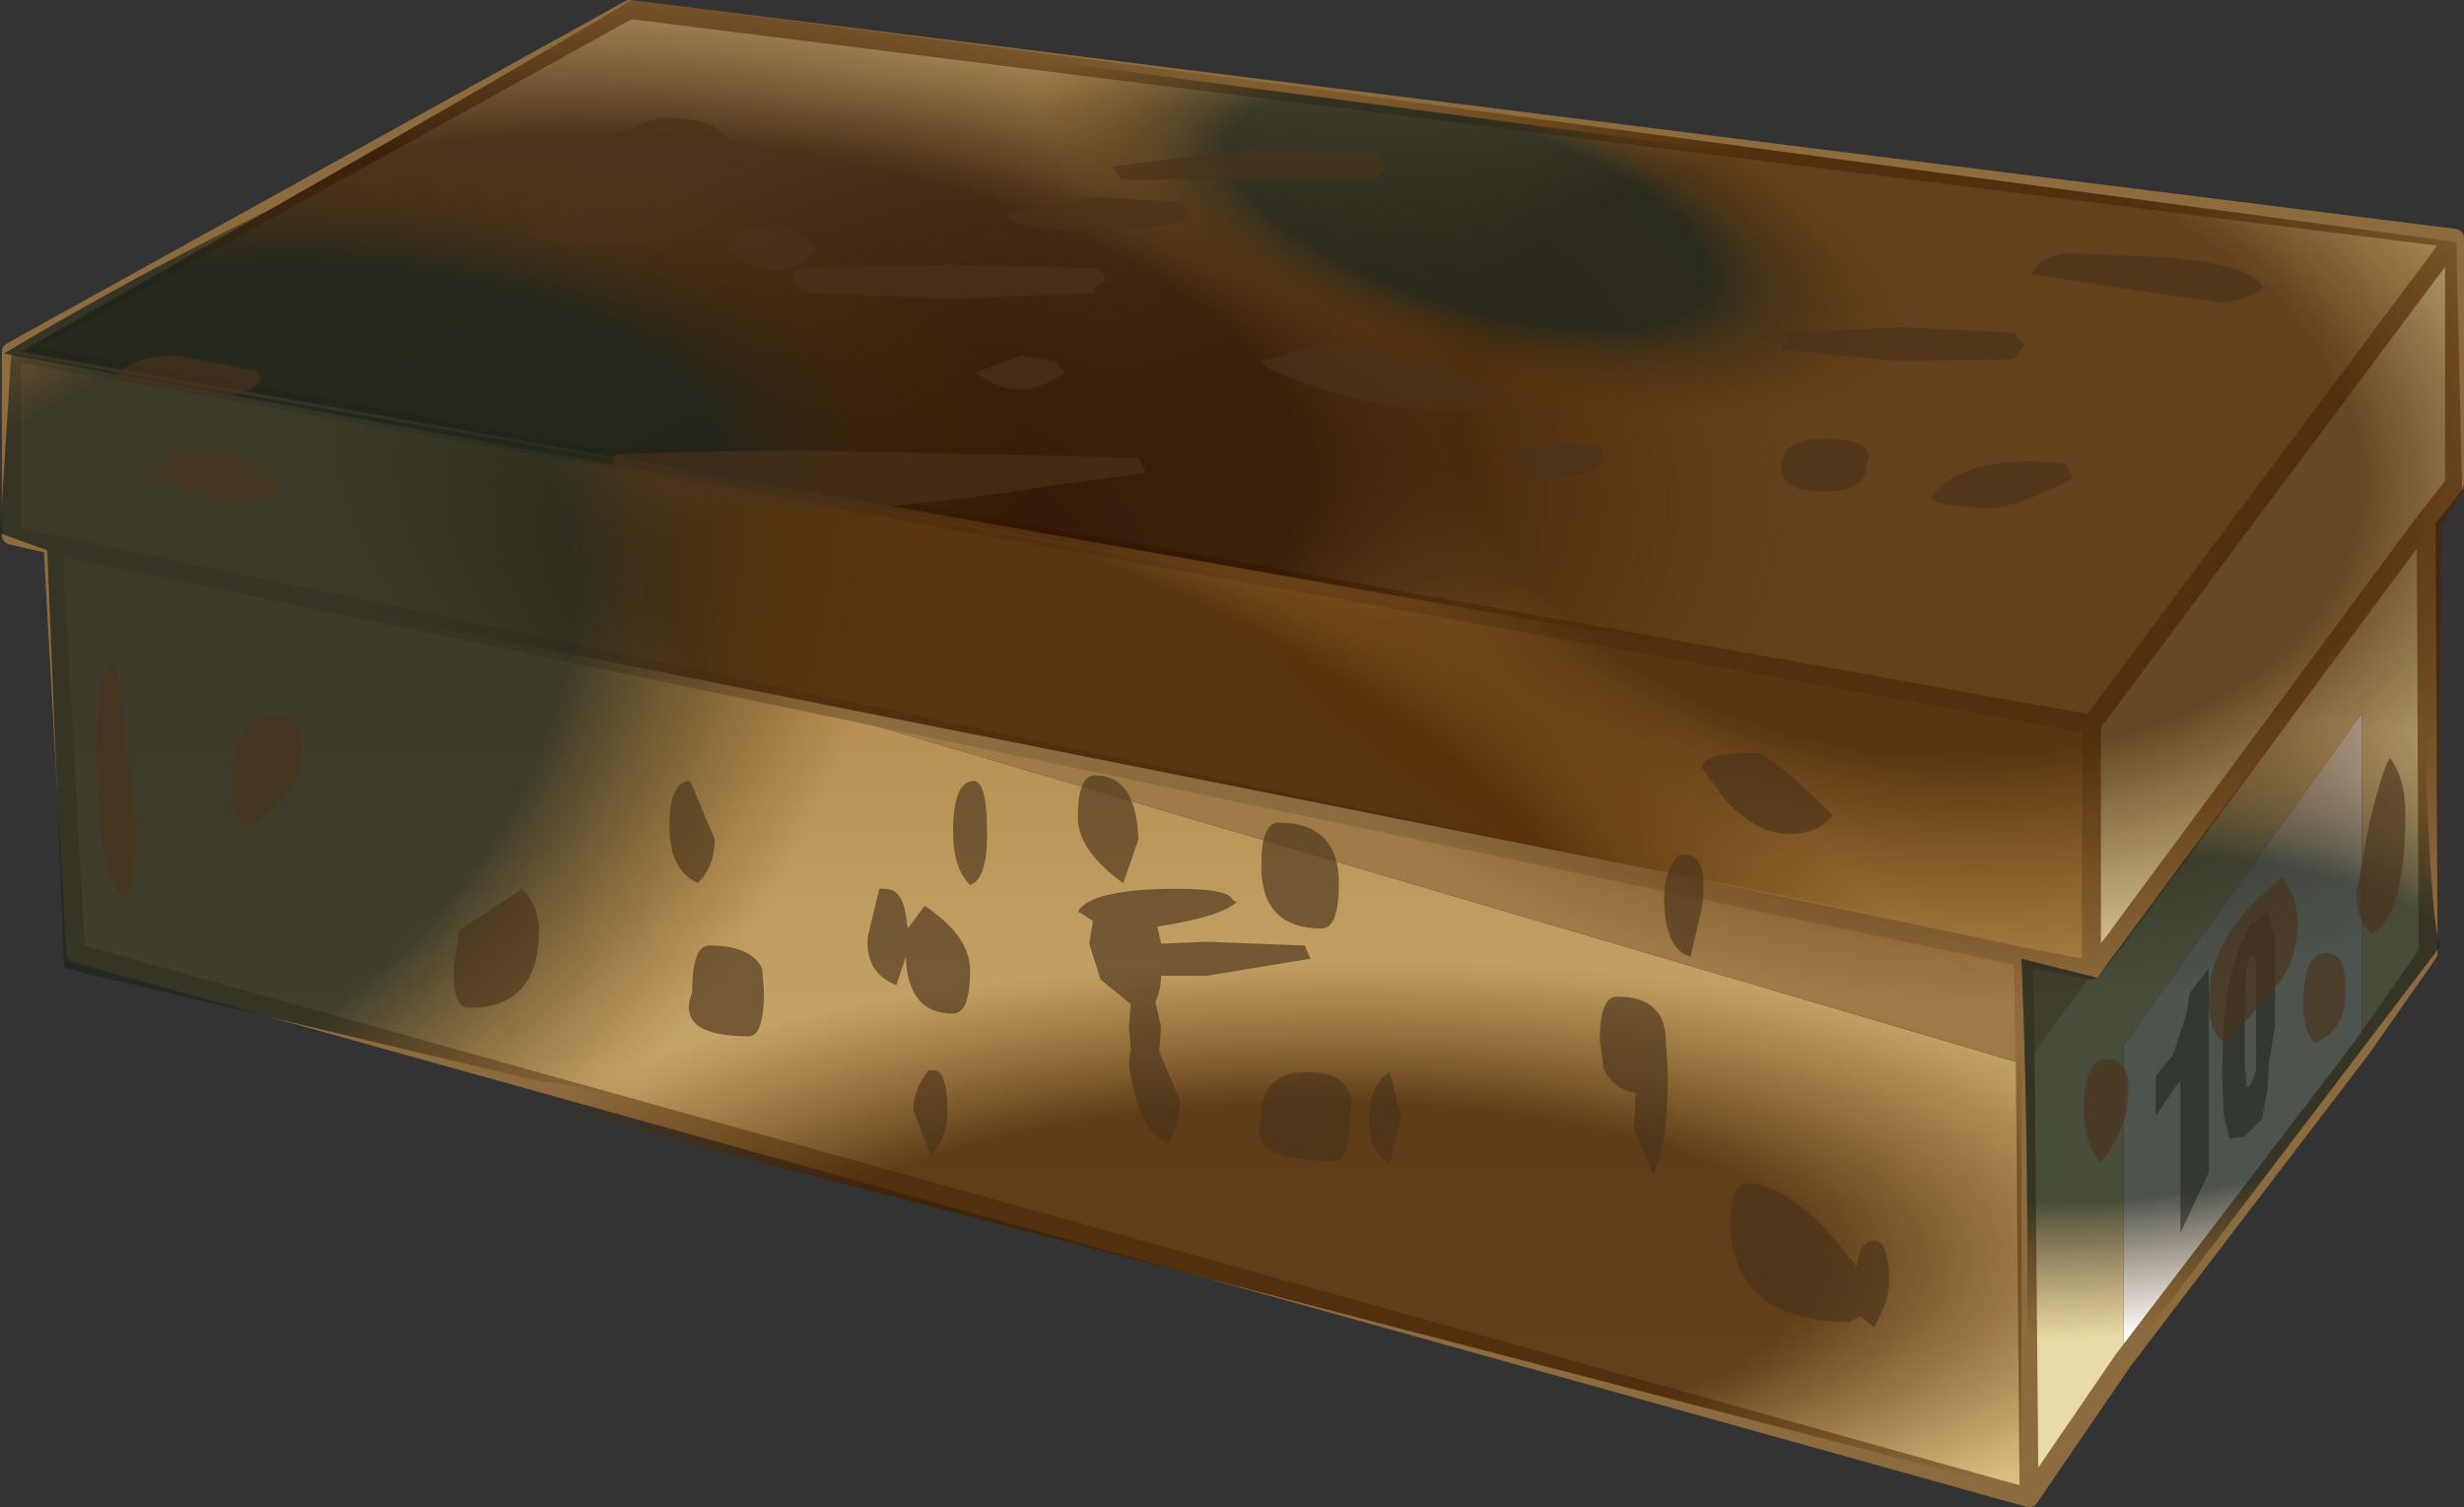 <?xml version="1.0" encoding="UTF-8" standalone="no"?>
<svg xmlns:xlink="http://www.w3.org/1999/xlink" height="39.85px" width="65.15px" xmlns="http://www.w3.org/2000/svg">
  <rect width="100%" height="100%" fill="#333333" stroke="none"/>
  <g transform="matrix(1.0, 0.0, 0.0, 1.0, 32.55, 19.9)">
    <use height="39.85" transform="matrix(1.0, 0.0, 0.0, 1.0, -32.55, -19.9)" width="65.15" xlink:href="#shape0"/>
  </g>
  <defs>
    <g id="shape0" transform="matrix(1.0, 0.0, 0.0, 1.0, 32.55, 19.9)">
      <path d="M22.75 -0.75 L32.35 -13.6 32.35 -7.1 31.6 -6.15 23.9 4.25 23.35 5.0 23.9 4.25 31.6 -6.15 31.65 5.3 29.9 7.8 29.9 -1.05 23.6 7.75 23.6 16.05 21.1 19.7 21.0 8.25 23.35 5.0 22.75 5.75 22.75 -0.75" fill="#e9dba7" fill-rule="evenodd" stroke="none"/>
      <path d="M32.35 -13.6 L22.75 -0.75 -32.25 -10.6 -15.9 -19.65 32.35 -13.6" fill="#dabd83" fill-rule="evenodd" stroke="none"/>
      <path d="M22.75 5.75 L23.35 5.0 21.0 8.25 20.95 5.4 22.75 5.75 M-12.25 -1.55 L21.0 8.25 21.1 19.7 -30.55 5.3 -31.15 -5.5 -12.25 -1.55" fill="url(#gradient0)" fill-rule="evenodd" stroke="none"/>
      <path d="M22.75 -0.75 L22.75 5.75 20.95 5.4 -12.25 -1.55 -31.15 -5.5 -32.25 -5.75 -32.25 -10.6 22.75 -0.75" fill="#ad8748" fill-rule="evenodd" stroke="none"/>
      <path d="M20.95 5.4 L21.0 8.25 -12.25 -1.55 20.95 5.4" fill="#9e7b47" fill-rule="evenodd" stroke="none"/>
      <path d="M23.6 16.05 L23.6 7.75 29.9 -1.05 29.9 7.8 23.6 16.05" fill="#ffffff" fill-rule="evenodd" stroke="none"/>
      <path d="M32.35 -13.6 L22.75 -0.75 22.75 5.75 23.35 5.0 23.9 4.25 31.6 -6.15 32.35 -7.1 32.35 -13.6 -15.9 -19.65 -32.25 -10.6 22.75 -0.75 M20.95 5.4 L21.0 8.25 M-12.25 -1.55 L-31.15 -5.5 -30.55 5.3 21.1 19.7 21.0 8.25 M22.75 5.75 L20.95 5.4 -12.25 -1.55 M23.6 16.05 L21.1 19.7 M29.9 7.8 L31.65 5.3 31.6 -6.15 M29.9 7.8 L23.6 16.05 M-31.15 -5.5 L-32.25 -5.75 -32.25 -10.6" fill="none" stroke="#8c6b3e" stroke-linecap="round" stroke-linejoin="round" stroke-width="0.5"/>
      <path d="M24.45 9.6 L24.45 8.55 24.9 8.0 25.05 7.55 25.25 6.95 25.35 6.35 25.85 5.7 25.85 11.1 25.1 12.7 25.1 8.65 24.45 9.6 M27.1 5.45 L26.95 5.35 26.85 5.75 26.8 6.6 26.8 8.15 26.85 8.85 26.95 8.8 27.1 8.4 27.1 7.65 27.1 6.05 27.1 5.45 M27.3 4.3 Q27.3 4.15 27.4 4.25 L27.45 4.3 27.6 4.9 27.6 6.05 27.6 7.25 27.45 8.15 27.4 8.95 27.25 9.7 26.8 10.15 26.4 10.2 26.25 9.6 26.2 8.4 26.25 7.05 26.4 6.0 26.65 5.2 26.95 4.55 27.3 4.3" fill="#000000" fill-opacity="0.51" fill-rule="evenodd" stroke="none"/>
      <path d="M9.4 -3.1 L-25.45 -9.25 -25.5 -9.25 Q-22.3 -11.75 -18.8 -13.9 -13.8 -17.0 -9.4 -18.65 L9.3 -16.15 Q10.6 -13.9 10.65 -10.4 10.65 -7.0 9.4 -3.1" fill="url(#gradient1)" fill-rule="evenodd" stroke="none"/>
      <path d="M-25.45 -9.25 L9.4 -3.1 9.45 -3.1 Q14.3 0.2 17.65 3.9 L18.2 4.5 -22.7 -3.65 Q-25.3 -6.9 -25.45 -9.25" fill="url(#gradient2)" fill-rule="evenodd" stroke="none"/>
      <path d="M20.9 7.25 L20.9 19.5 -18.9 9.15 -17.05 8.35 Q-9.5 5.35 1.35 4.95 12.15 4.55 19.95 6.95 L20.9 7.25" fill="url(#gradient3)" fill-rule="evenodd" stroke="none"/>
      <path d="M32.0 -5.95 L32.0 3.8 31.95 3.85 32.0 3.85 32.0 4.45 31.65 4.35 Q16.85 28.5 -0.9 -2.0 -3.45 -5.3 -3.45 -9.1 -3.55 -14.15 0.7 -17.75 L32.4 -13.5 32.55 -6.9 32.0 -5.95" fill="url(#gradient4)" fill-rule="evenodd" stroke="none"/>
      <path d="M19.0 -1.55 L-32.0 -10.6 Q-18.3 -18.4 -15.85 -19.9 L5.35 -17.15 6.85 -17.5 Q6.85 -17.5 6.95 -17.45 L8.2 -16.1 9.05 -15.65 Q20.45 -9.45 19.75 -3.7 19.55 -2.45 19.0 -1.55" fill="url(#gradient5)" fill-rule="evenodd" stroke="none"/>
      <path d="M-15.0 -15.1 Q-9.55 -14.15 -6.6 -11.7 -3.65 -9.25 -0.3 -6.0 L0.95 -4.45 -32.45 -10.55 Q-26.9 -13.85 -21.8 -16.0 L-15.0 -15.1 M-1.45 -2.5 Q-4.6 -2.35 0.5 -2.9 L-1.45 -2.5" fill="url(#gradient6)" fill-rule="evenodd" stroke="none"/>
      <path d="M-14.6 -7.45 L-7.45 -5.95 -13.3 9.35 -14.6 9.95 Q-17.0 8.75 -18.25 8.7 L-30.85 5.7 -31.3 -5.35 -32.55 -5.8 -32.25 -10.55 -14.6 -7.45" fill="url(#gradient7)" fill-rule="evenodd" stroke="none"/>
      <path d="M22.9 5.95 L31.5 -5.65 Q31.55 3.3 31.95 5.15 L21.0 19.55 Q21.15 11.6 20.9 5.45 L22.9 5.95" fill="url(#gradient8)" fill-rule="evenodd" stroke="none"/>
      <path d="M18.1 -10.85 Q18.1 -9.05 14.65 -8.7 11.2 -8.4 6.3 -9.8 1.4 -11.25 -2.05 -13.55 -5.5 -15.85 -5.5 -17.65 L-5.35 -18.35 13.2 -15.9 14.65 -15.0 Q18.1 -12.7 18.1 -10.85" fill="url(#gradient9)" fill-rule="evenodd" stroke="none"/>
      <path d="M4.1 -15.5 L3.85 -15.15 0.45 -15.15 -2.9 -15.15 -3.15 -15.5 0.5 -15.95 3.9 -15.9 4.1 -15.5 M5.85 -9.05 Q3.4 -9.05 0.9 -10.2 L0.8 -10.35 2.4 -10.8 Q4.55 -10.8 6.95 -9.6 L7.05 -9.45 Q6.85 -9.05 5.85 -9.05 M9.9 -7.7 Q9.3 -7.25 8.45 -7.25 7.65 -7.25 7.05 -7.7 7.5 -8.15 8.45 -8.15 L9.75 -8.1 9.9 -7.7 M15.65 -6.9 Q14.55 -6.9 14.55 -7.55 14.55 -8.3 15.65 -8.3 17.1 -8.3 16.8 -7.6 16.8 -6.9 15.65 -6.9 M18.5 -6.75 Q19.2 -7.7 21.15 -7.7 L22.05 -7.65 22.25 -7.25 Q20.75 -6.45 19.9 -6.45 L18.65 -6.6 18.5 -6.75 M14.7 -11.1 L17.75 -11.25 20.75 -11.1 Q20.75 -10.9 21.0 -10.8 L20.7 -10.4 17.7 -10.35 14.55 -10.65 14.7 -11.1 M22.25 -13.2 L24.65 -13.1 Q26.85 -12.95 27.3 -12.3 26.8 -11.9 26.1 -11.9 L21.15 -12.65 Q21.45 -13.2 22.25 -13.2 M31.05 1.6 Q31.05 4.35 30.15 4.8 29.75 4.4 29.75 3.75 L30.1 1.85 Q30.5 0.25 30.65 0.15 31.05 0.7 31.05 1.6 M28.2 4.45 Q28.2 5.45 27.7 6.1 L26.3 7.7 Q25.85 7.4 25.85 6.55 25.85 4.8 27.8 3.3 28.2 3.85 28.2 4.45 M23.7 9.2 Q23.7 9.9 23.0 10.85 22.55 10.35 22.55 9.45 22.55 8.1 23.15 8.1 23.85 8.1 23.7 9.2 M28.35 6.65 Q28.35 5.3 28.95 5.3 29.55 5.3 29.45 6.5 29.45 7.3 28.65 7.7 28.35 7.35 28.35 6.65 M12.15 5.4 Q11.45 5.2 11.45 3.8 11.45 3.15 11.85 2.7 L12.0 2.7 Q12.65 2.7 12.45 4.1 L12.15 5.4 M12.45 0.4 Q12.45 0.0 13.85 0.0 14.25 0.0 15.9 1.65 15.55 2.15 14.75 2.15 13.95 2.15 13.1 1.3 L12.45 0.4 M11.15 11.15 L10.65 9.95 10.7 9.0 Q10.1 8.9 9.85 8.35 L9.75 7.6 Q9.75 6.45 10.2 6.45 11.5 6.45 11.5 7.65 L11.55 8.45 Q11.55 10.5 11.15 11.15 M2.1 5.45 L-0.65 5.9 -1.85 5.9 Q-1.85 6.25 -2.0 6.6 L-1.85 7.25 -1.9 7.9 -1.35 9.2 Q-1.35 9.75 -1.65 10.35 -2.5 9.95 -2.7 8.2 L-2.65 7.85 -2.7 7.25 -2.65 6.65 -3.45 6.0 -3.75 5.05 -3.65 4.45 -4.05 4.2 Q-3.7 3.6 -1.4 3.6 -0.05 3.6 0.05 3.9 L0.15 3.95 Q-0.3 4.35 -1.95 4.6 L-1.85 5.05 -0.65 5.0 1.95 5.1 2.1 5.45 M0.8 3.0 Q0.8 1.85 1.25 1.85 2.85 1.85 2.85 3.45 2.85 4.65 2.4 4.65 0.8 4.65 0.8 3.0 M4.2 10.85 Q3.65 10.6 3.65 9.7 3.65 8.75 4.2 8.45 L4.5 9.65 4.2 10.85 M3.15 9.6 Q3.15 10.8 2.7 10.8 0.35 10.8 0.8 9.65 0.8 8.45 2.0 8.45 3.35 8.45 3.15 9.6 M17.4 14.0 Q17.4 14.5 17.0 15.2 L16.65 14.9 16.35 15.05 Q13.3 15.05 13.2 12.5 13.2 11.4 13.65 11.4 14.9 11.4 16.55 13.6 16.6 12.9 17.0 12.9 17.4 12.9 17.4 14.0 M-27.3 -8.0 Q-26.3 -8.0 -25.2 -7.05 -25.65 -6.6 -26.35 -6.6 -26.9 -6.6 -28.5 -7.4 -28.1 -8.0 -27.3 -8.0 M-26.75 -9.45 L-29.55 -9.9 Q-29.05 -10.5 -27.9 -10.5 L-25.8 -10.1 -25.65 -9.9 Q-25.85 -9.45 -26.75 -9.45 M-29.45 -2.35 L-28.95 2.0 Q-28.95 3.6 -29.3 3.85 -30.05 3.05 -30.0 -0.65 -30.0 -2.35 -29.45 -2.35 M-24.6 -0.45 L-24.6 0.15 Q-24.6 1.05 -26.0 1.95 -26.45 1.6 -26.45 0.85 -26.45 -0.95 -25.1 -0.95 -24.7 -0.95 -24.6 -0.45 M-3.6 -13.8 Q-5.8 -13.8 -6.0 -14.25 L-3.6 -14.7 -1.35 -14.55 -1.1 -14.25 Q-1.45 -13.8 -3.6 -13.8 M-3.3 -12.45 Q-3.75 -12.3 -3.55 -12.15 L-7.4 -12.0 -11.1 -12.15 -11.55 -12.35 Q-11.7 -12.75 -11.4 -12.8 L-7.4 -12.9 -3.45 -12.8 -3.3 -12.45 M-16.35 -16.35 L-15.1 -16.8 Q-13.8 -16.8 -13.35 -16.3 L-12.8 -15.6 -13.95 -15.2 Q-15.1 -15.2 -15.3 -15.8 -15.8 -16.0 -16.35 -16.35 M-18.6 -13.65 Q-18.0 -14.4 -15.8 -14.4 -14.7 -14.4 -14.1 -13.95 -14.8 -13.35 -17.2 -13.35 L-18.6 -13.65 M-10.95 -13.35 Q-11.25 -12.75 -12.05 -12.75 -12.75 -12.75 -13.35 -13.35 -13.0 -13.95 -12.2 -13.95 -11.55 -13.95 -10.95 -13.35 M-11.8 -8.0 L-2.45 -7.8 -2.25 -7.4 -4.8 -7.05 Q-13.8 -5.6 -16.25 -7.5 -16.45 -7.8 -16.2 -7.9 L-11.8 -8.0 M-4.4 -10.05 Q-5.05 -9.6 -5.55 -9.6 -6.2 -9.6 -6.75 -10.05 L-5.55 -10.5 -4.65 -10.35 -4.4 -10.05 M-3.6 0.6 Q-2.5 0.6 -2.45 2.3 L-2.85 3.45 Q-4.05 2.6 -4.05 1.7 -4.05 0.6 -3.6 0.6 M-6.45 2.15 Q-6.45 3.35 -6.9 3.5 -7.35 3.05 -7.35 2.1 -7.35 0.75 -6.8 0.75 -6.45 0.75 -6.45 2.15 M-8.55 4.65 L-8.1 4.05 Q-6.9 4.85 -6.9 5.75 -6.9 6.9 -7.35 6.9 -8.55 6.9 -8.6 5.4 L-8.85 6.15 Q-9.7 5.8 -9.6 4.85 L-9.3 3.6 -9.15 3.6 Q-8.7 3.6 -8.6 4.3 L-8.55 4.65 M-7.95 10.65 L-8.4 9.45 Q-8.4 8.9 -8.0 8.4 L-7.85 8.4 Q-7.5 8.4 -7.5 9.5 -7.5 10.2 -7.95 10.65 M-14.1 3.45 Q-14.85 3.1 -14.85 1.95 -14.85 0.75 -14.3 0.75 L-13.65 2.3 Q-13.65 3.0 -14.1 3.45 M-12.4 5.7 L-12.35 6.3 Q-12.35 7.5 -12.75 7.5 -14.7 7.5 -14.25 6.35 -14.25 5.1 -13.8 5.1 -12.7 5.1 -12.4 5.7 M-18.3 4.7 Q-18.3 6.75 -20.15 6.75 -20.6 6.75 -20.55 5.65 L-20.4 4.7 -18.75 3.6 Q-18.3 4.05 -18.3 4.7" fill="#4a321b" fill-opacity="0.643" fill-rule="evenodd" stroke="none"/>
    </g>
    <linearGradient gradientTransform="matrix(0.0, 0.015, -0.032, 0.0, -5.0, 7.05)" gradientUnits="userSpaceOnUse" id="gradient0" spreadMethod="pad" x1="-819.2" x2="819.2">
      <stop offset="0.0" stop-color="#ad8748"/>
      <stop offset="1.0" stop-color="#dabd83"/>
    </linearGradient>
    <radialGradient cx="0" cy="0" gradientTransform="matrix(0.037, -0.023, 2.0E-4, 0.027, -19.4, 7.8)" gradientUnits="userSpaceOnUse" id="gradient1" r="819.2" spreadMethod="pad">
      <stop offset="0.518" stop-color="#432101" stop-opacity="0.792"/>
      <stop offset="0.937" stop-color="#5c2e01" stop-opacity="0.0"/>
    </radialGradient>
    <radialGradient cx="0" cy="0" gradientTransform="matrix(0.006, -0.01, 0.029, 0.015, -2.3, 0.9)" gradientUnits="userSpaceOnUse" id="gradient2" r="819.2" spreadMethod="pad">
      <stop offset="0.518" stop-color="#432101" stop-opacity="0.792"/>
      <stop offset="0.937" stop-color="#5c2e01" stop-opacity="0.0"/>
    </radialGradient>
    <radialGradient cx="0" cy="0" gradientTransform="matrix(6.0E-4, 0.011, 0.033, -0.001, 1.45, 13.95)" gradientUnits="userSpaceOnUse" id="gradient3" r="819.2" spreadMethod="pad">
      <stop offset="0.518" stop-color="#432101" stop-opacity="0.792"/>
      <stop offset="0.937" stop-color="#5c2e01" stop-opacity="0.0"/>
    </radialGradient>
    <radialGradient cx="0" cy="0" gradientTransform="matrix(0.028, 0.002, 2.0E-4, 0.019, 17.95, -8.05)" gradientUnits="userSpaceOnUse" id="gradient4" r="819.2" spreadMethod="pad">
      <stop offset="0.518" stop-color="#432101" stop-opacity="0.792"/>
      <stop offset="0.937" stop-color="#5c2e01" stop-opacity="0.0"/>
    </radialGradient>
    <radialGradient cx="0" cy="0" gradientTransform="matrix(0.009, -0.017, 0.038, 0.007, -14.65, -8.55)" gradientUnits="userSpaceOnUse" id="gradient5" r="819.2" spreadMethod="pad">
      <stop offset="0.518" stop-color="#291101" stop-opacity="0.792"/>
      <stop offset="0.937" stop-color="#5c2e01" stop-opacity="0.0"/>
    </radialGradient>
    <radialGradient cx="0" cy="0" gradientTransform="matrix(0.006, -0.01, 0.023, 0.004, -23.6, -8.4)" gradientUnits="userSpaceOnUse" id="gradient6" r="819.2" spreadMethod="pad">
      <stop offset="0.518" stop-color="#1e261e" stop-opacity="0.792"/>
      <stop offset="0.937" stop-color="#5c2e01" stop-opacity="0.0"/>
    </radialGradient>
    <radialGradient cx="0" cy="0" gradientTransform="matrix(0.025, -0.008, 2.0E-4, -0.023, -28.0, -0.85)" gradientUnits="userSpaceOnUse" id="gradient7" r="819.2" spreadMethod="pad">
      <stop offset="0.518" stop-color="#1e261e" stop-opacity="0.792"/>
      <stop offset="0.937" stop-color="#5c2e01" stop-opacity="0.0"/>
    </radialGradient>
    <radialGradient cx="0" cy="0" gradientTransform="matrix(-0.006, -0.01, -0.023, 0.004, 23.05, 7.3)" gradientUnits="userSpaceOnUse" id="gradient8" r="819.2" spreadMethod="pad">
      <stop offset="0.518" stop-color="#1e261e" stop-opacity="0.792"/>
      <stop offset="0.937" stop-color="#5c2e01" stop-opacity="0.0"/>
    </radialGradient>
    <radialGradient cx="0" cy="0" gradientTransform="matrix(0.015, 0.004, 0.0, 0.006, 6.3, -14.3)" gradientUnits="userSpaceOnUse" id="gradient9" r="819.2" spreadMethod="pad">
      <stop offset="0.518" stop-color="#1e261e" stop-opacity="0.792"/>
      <stop offset="0.937" stop-color="#5c2e01" stop-opacity="0.0"/>
    </radialGradient>
  </defs>
</svg>
